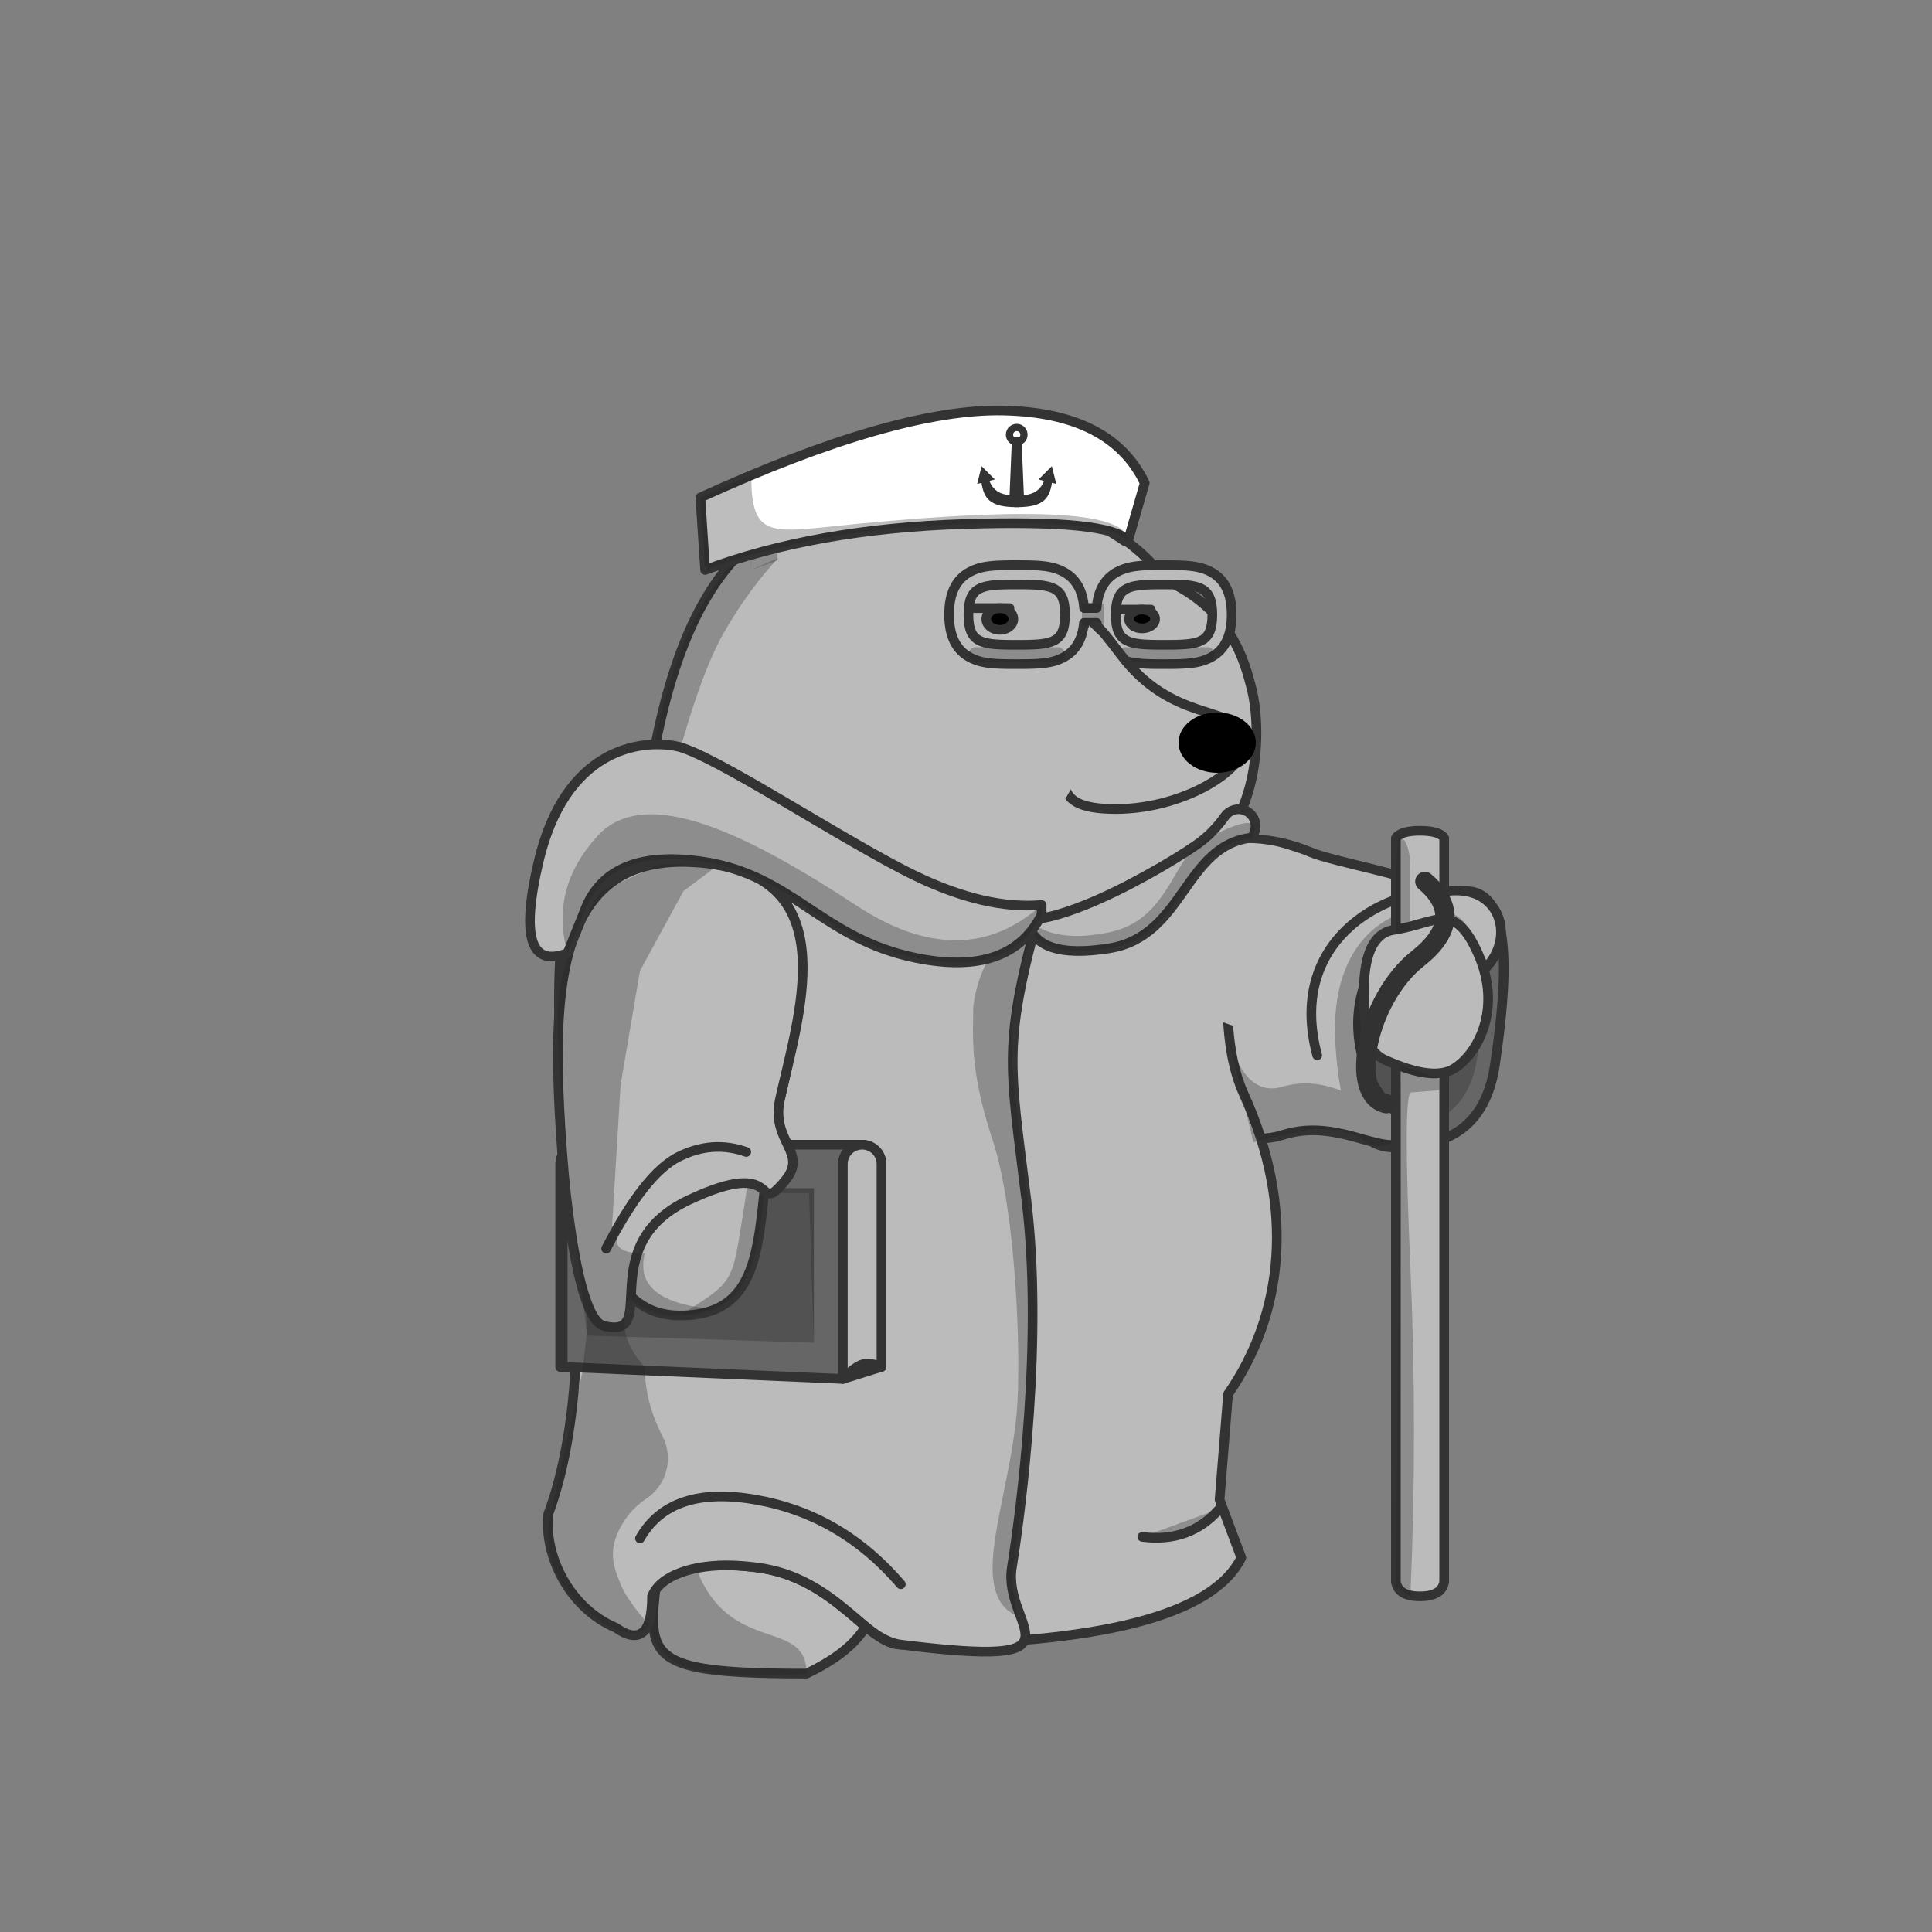 <?xml version="1.0" encoding="UTF-8"?>
<svg width="800px" height="800px" viewBox="0 0 800 800" version="1.1" xmlns="http://www.w3.org/2000/svg" xmlns:xlink="http://www.w3.org/1999/xlink">
    <rect x="0" y="0" width="800" height="800" fill="#808080" stroke="none"/>
    <title>exports/cartopolis/avatars/test_avatar_1_22_00</title>
    <g id="test_avatar_1_22_00" stroke="none" stroke-width="1" fill="none" fill-rule="evenodd">
        <g id="01" transform="translate(-200, -180)">
            <g id="body">
                <g id="body_back_leg" transform="translate(607.207, 689.964)">
                    <path d="M62.222,151.426 C114.954,151.46 88.898,105.284 88.491,72.391 C88.083,39.498 92.491,-4.609 20.491,0.391 C-12.805,2.703 4.491,18.516 4.491,64.391 C4.491,110.266 9.491,151.391 62.222,151.426 Z" id="back_leg" stroke="#333333" stroke-width="4" fill="#BBBBBB" stroke-linecap="round" stroke-linejoin="round" transform="translate(47.642, 75.713) scale(-1, -1) translate(-47.642, -75.713) "></path>
                    <path d="M41.732,151.426 C94.463,151.459 68.407,105.283 68,72.39 C67.593,39.497 72,-4.61 0,0.39 C23,39.39 19,75.39 12,96.39 C5,117.39 -11,151.39 41.732,151.426 Z" id="shadow" fill="#222222" opacity="0.3" transform="translate(37.397, 75.713) scale(-1, -1) translate(-37.397, -75.713) "></path>
                </g>
                <g id="body_back_arm" transform="translate(629.325, 535.914)">
                    <path d="M8.04,43.897 C8.675,-3.755 50.74,-4.08 95.941,3.89 C113.083,6.912 129.662,11.523 143.329,17.843 L168.675,25.086 C179.895,29.046 185.234,40.846 184.693,60.488 L184.675,61.086 L184.675,61.086 C184.166,76.347 171.382,88.306 156.121,87.797 C153.973,87.725 151.841,87.404 149.768,86.838 L131.476,81.85 C122.396,80.381 112.65,78.844 102.887,79.123 C69.03,80.092 7.406,91.549 8.04,43.897 Z" id="bg" stroke="#333333" stroke-width="4" fill="#BBBBBB" stroke-linecap="round" stroke-linejoin="round"></path>
                    <path d="M71.851,137.045 C118.889,129.632 96.905,72.751 90.072,40.604 C85.113,17.273 90.076,3.119 87.298,-12.638 C86.08,-2.269 73.565,17.066 88.965,79.377 C104.365,141.688 24.813,144.457 71.851,137.045 Z" id="shadow" fill="#222222" opacity="0.3" transform="translate(78.987, 63.653) scale(-1, -1) rotate(-80) translate(-78.987, -63.653) "></path>
                    <path d="M184.476,52.193 C178.285,79.118 169.811,91.49 159.054,89.307 C141.584,85.763 131.325,92.498 129.626,67.969 C127.926,43.439 143.715,29.26 155.233,26.81 C161.866,25.4 170.413,29.784 180.873,39.963 L180.873,39.963 C184.128,43.13 185.493,47.767 184.476,52.193 Z" id="fingers" stroke="#333333" stroke-width="4" fill="#BBBBBB" opacity="0" stroke-linecap="round" stroke-linejoin="round" transform="translate(157.732, 58.053) rotate(160) translate(-157.732, -58.053) "></path>
                </g>
                <g id="body_00" transform="translate(447.5, 378.414)">
                    <path d="M18.308,146.302 C31.392,34.586 66.982,-5.849 164.392,6.586 C200.344,11.176 222.057,23.827 234.937,41.655 C262.356,54.246 267.786,74.987 270.833,87.056 C274.346,100.972 275.751,138.243 250.885,158.112 C248.877,192.889 246.884,228.425 256.392,258.586 C285.392,350.586 240.392,450.586 128.392,450.586 C16.392,450.586 -10.608,385.586 3.392,262.586 C7.72,224.56 11.284,183.859 18.308,146.302 Z" id="body" stroke="#333333" stroke-width="4" fill="#BBBBBB" stroke-linecap="round" stroke-linejoin="round"></path>
                    <path d="M3.392,262.586 C9,345 29,402 77,423 C125,444 188,437 244.783,389.896 C223.059,425.955 183.977,450.586 128.392,450.586 C16.392,450.586 -10.608,385.586 3.392,262.586 Z M106,7 C84,20.333 66,39.333 52,64 C38,88.667 22.667,148.333 6,243 L16,160 C21.333,106.667 31.667,68.667 47,46 C62.333,23.333 82,10.333 106,7 Z" id="shadow" fill="#222222" opacity="0.3"></path>
                    <g id="Group" transform="translate(56, 0)" opacity="0.5">
                        <g id="marker" transform="translate(152, 14)"></g>
                        <g id="marker" transform="translate(118, 0)"></g>
                        <g id="marker" transform="translate(44, 0)"></g>
                        <g id="marker" transform="translate(0, 22)"></g>
                    </g>
                </g>
                <g id="body_front_leg" transform="translate(468, 683)">
                    <path d="M72.341,189.231 C125.341,181.231 104.574,163.231 104.341,94.231 C104.108,25.231 132.672,14.231 45.108,14.231 C10.108,31.231 16.341,47.231 5.108,94.231 C-6.125,141.231 19.341,197.231 72.341,189.231 Z" id="front_leg" stroke="#333333" stroke-width="4" fill="#BBBBBB" stroke-linecap="round" stroke-linejoin="round" transform="translate(55.554, 102.116) scale(-1, -1) translate(-55.554, -102.116) "></path>
                    <path d="M6,66 L2,163 C-0.396,170.816 2.27,177.816 10,184 C17.73,190.184 36.396,192.184 66,190 C66,160 14,195 14,102 C14,92.667 11.333,80.667 6,66 Z" id="shadow" fill="#222222" opacity="0.3"></path>
                    <ellipse id="front_leg_block" fill="#BBBBBB" cx="53" cy="46" rx="53" ry="46"></ellipse>
                </g>
                <g id="body_ears_00" transform="translate(510.842, 368)">
                    <path d="M20.55,1.703 C26.635,-0.067 46.932,-0.359 46.932,24.394 C17.702,36.798 3.087,43 3.087,43 C1.363,7.464 14.464,3.473 20.55,1.703 Z M141.319,4.569 C148.479,6.138 158.158,13 154.813,36 C154.813,36 136.158,23 120.932,19.938 C121.158,5 134.158,3 141.319,4.569 Z" id="ears" stroke="#333333" stroke-width="4" fill="#BBBBBB" stroke-linecap="round" stroke-linejoin="round"></path>
                    <polygon id="Path-19" fill="#BBBBBB" points="49.158 21 0.158 42 0.158 48 50.158 26"></polygon>
                    <path d="M20.158,-6.44741314e-14 C31.158,12 8.158,14 11.158,44 C11.158,44 0.958,47.709 0.203,47.984 L0.158,48 C-1.566,12.464 11.158,-6.39230403e-14 20.158,-6.44741314e-14 Z M141.319,4.569 C128.29,13.906 131.1,19.88 139.89,25.82 L139.976,25.876 L139.943,25.856 C138.939,25.225 134.194,22.605 120.932,19.938 C121.158,5 134.158,3 141.319,4.569 Z" id="shadow" fill="#222222" opacity="0.3"></path>
                </g>
                <g id="body_front_arm" transform="translate(214, 185)">
                    <g id="book" transform="translate(218, 469)">
                        <path d="M8,0 L124,0 C128.418,-8.11624501e-16 132,3.582 132,8 L132,92 L132,92 L116,97 L0,92 L0,8 C-5.41083001e-16,3.582 3.582,8.11624501e-16 8,0 Z" id="bg" stroke="#333333" stroke-width="4" fill="#666666" stroke-linecap="round" stroke-linejoin="round"></path>
                        <polygon id="inside" fill="#222222" opacity="0.3" points="10 18 104 18 104 82 10 79"></polygon>
                        <path d="M124,0 C128.418,-8.11624501e-16 132,3.582 132,8 L132,97 L132,97 C128.667,93.667 126,91.667 124,91 C122,90.333 119.333,90.667 116,92 L116,8 C116,3.582 119.582,8.11624501e-16 124,0 Z" id="Rectangle" stroke="#333333" stroke-width="4" fill="#BBBBBB" stroke-linecap="round" stroke-linejoin="round" transform="translate(124, 48.5) scale(-1, 1) translate(-124, -48.5) "></path>
                        <polygon id="Path" fill="#222222" opacity="0.3" points="104 82 104 18 10 18 10 20 102 20"></polygon>
                    </g>
                    <g transform="translate(226.684, 350.198)">
                        <path d="M58.991,188.51 C108.268,180.137 85.238,115.881 78.079,79.566 C70.921,43.251 78.079,4.515 39.902,4.515 C5.577,4.515 1.724,51.112 1.724,101.355 C1.724,151.598 9.713,196.884 58.991,188.51 Z" id="front_arm" stroke="#333333" stroke-width="4" fill="#BBBBBB" stroke-linecap="round" stroke-linejoin="round" transform="translate(45.724, 97.015) scale(1, -1) translate(-45.724, -97.015) "></path>
                        <path d="M35.316,67.614 C40.316,78.614 104.316,74.614 91.419,13.523 C87.564,-4.742 9.353,-1.963 10.044,6.986 C13.099,46.557 24.798,44.475 35.316,67.614 Z" id="arm_block" fill="#BBBBBB" transform="translate(51.586, 36.208) scale(1, -1) translate(-51.586, -36.208) "></path>
                        <path d="M91.316,189.515 C89.316,174.515 82.955,157.589 78.079,132.853 C70.921,96.538 78.075,58.747 39.902,57.802 C58.316,67.515 65.67,65.738 73.316,125.515 C84.316,211.515 88.134,167.821 91.316,189.515 Z" id="shadow" fill="#222222" opacity="0.3" transform="translate(65.609, 123.658) scale(1, -1) translate(-65.609, -123.658) "></path>
                        <path d="M36.316,4.802 C16.316,12.802 4.649,34.468 1.316,69.802 C-2.018,105.135 0.982,136.802 10.316,164.802 C12.982,144.135 12.982,116.802 10.316,82.802 C7.649,48.802 16.316,22.802 36.316,4.802 Z" id="Path-2" fill="#222222" opacity="0.3"></path>
                    </g>
                </g>
                <g id="Group" transform="translate(549, 372)" opacity="0.5">
                    <g id="marker"></g>
                </g>
            </g>
            <g id="outfit" transform="translate(214, 185)">
                <g id="outer_layer_0">
                    <path d="M251,345 C314,345 446,423 488,352 C494.667,347.333 504,348.667 516,356 L502,431 L484,432 L496,480 C454.924,493.394 389.591,497.394 300,492 L232,482 L228,428 C228,386 235.333,360.667 250,352 L251,345 Z" id="bg" stroke="#333333" stroke-width="4" fill="#FFFFFF" stroke-linecap="round" stroke-linejoin="round"></path>
                    <path d="M251,345 C263.257,345 268,345 294.14,352.087 C258.713,360.029 244,404 250,484 L232,482 L228,428 C228,386 235.333,360.667 250,352 L251,345 Z" id="bg" fill="#222222" opacity="0.3"></path>
                    <g id="exports/avatar_body_front_arm">
                        <g id="book" transform="translate(218, 469)">
                            <path d="M8,0 L124,0 C128.418,-8.11624501e-16 132,3.582 132,8 L132,92 L132,92 L116,97 L0,92 L0,8 C-5.41083001e-16,3.582 3.582,8.11624501e-16 8,0 Z" id="bg" stroke="#333333" stroke-width="4" fill="#666666" stroke-linecap="round" stroke-linejoin="round"></path>
                            <polygon id="inside" fill="#222222" opacity="0.3" points="10 18 104 18 104 82 10 79"></polygon>
                            <path d="M124,0 C128.418,-8.11624501e-16 132,3.582 132,8 L132,97 L132,97 C128.667,93.667 126,91.667 124,91 C122,90.333 119.333,90.667 116,92 L116,8 C116,3.582 119.582,8.11624501e-16 124,0 Z" id="Rectangle" stroke="#333333" stroke-width="4" fill="#BBBBBB" stroke-linecap="round" stroke-linejoin="round" transform="translate(124, 48.5) scale(-1, 1) translate(-124, -48.5) "></path>
                            <polygon id="Path" fill="#222222" opacity="0.3" points="104 82 104 18 10 18 10 20 102 20"></polygon>
                        </g>
                        <g id="body_front_arm" transform="translate(226.684, 350.198)">
                            <path d="M58.991,188.51 C108.268,180.137 85.238,115.881 78.079,79.566 C70.921,43.251 78.079,4.515 39.902,4.515 C5.577,4.515 1.724,51.112 1.724,101.355 C1.724,151.598 9.713,196.884 58.991,188.51 Z" id="front_arm" stroke="#333333" stroke-width="4" fill="#BBBBBB" stroke-linecap="round" stroke-linejoin="round" transform="translate(45.724, 97.015) scale(1, -1) translate(-45.724, -97.015) "></path>
                            <path d="M35.316,67.614 C40.316,78.614 104.316,74.614 91.419,13.523 C87.564,-4.742 9.353,-1.963 10.044,6.986 C13.099,46.557 24.798,44.475 35.316,67.614 Z" id="arm_block" fill="#BBBBBB" transform="translate(51.586, 36.208) scale(1, -1) translate(-51.586, -36.208) "></path>
                            <path d="M91.316,189.515 C89.316,174.515 82.955,157.589 78.079,132.853 C70.921,96.538 78.075,58.747 39.902,57.802 C58.316,67.515 65.67,65.738 73.316,125.515 C84.316,211.515 88.134,167.821 91.316,189.515 Z" id="shadow" fill="#222222" opacity="0.3" transform="translate(65.609, 123.658) scale(1, -1) translate(-65.609, -123.658) "></path>
                            <path d="M36.316,4.802 C16.316,12.802 4.649,34.468 1.316,69.802 C-2.018,105.135 0.982,136.802 10.316,164.802 C12.982,144.135 12.982,116.802 10.316,82.802 C7.649,48.802 16.316,22.802 36.316,4.802 Z" id="Path-2" fill="#222222" opacity="0.3"></path>
                        </g>
                    </g>
                    <line x1="484" y1="432" x2="476" y2="400" id="shirt_crease" stroke="#333333" stroke-width="4" stroke-linecap="round"></line>
                    <path d="M488,352 C477.318,360.828 474,381 424.757,380.969 C375.513,380.939 273,340 250,345 L250,348 C291,348 360.41,389.426 422,390 C444.688,390.211 476,383 488,356 C490.071,351.622 490.071,350.289 488,352 Z" id="neckline" stroke="#333333" stroke-width="4" fill="#666666" stroke-linecap="round" stroke-linejoin="round"></path>
                    <path d="M285.814,422.185 C316.436,417.039 322.219,392.659 320.004,365.944 C318.456,347.268 225.638,350.363 226.432,359.366 C229.945,399.181 243.381,429.315 285.814,422.185 Z" id="front_sleeve" stroke="#333333" stroke-width="4" fill="#FFFFFF" stroke-linecap="round" stroke-linejoin="round" transform="translate(273.427, 387.734) scale(1, -1) translate(-273.427, -387.734) "></path>
                    <path d="M272,411.684 C296.804,411.12 312.912,414.97 320.326,423.234 C320.254,421.555 320.146,419.863 320.004,418.161 C318.456,399.485 225.638,402.58 226.432,411.583 C226.667,414.247 226.947,416.867 227.276,419.436 C227.759,414.935 242.667,412.351 272,411.684 Z" id="front_sleeve_cuff" stroke="#333333" stroke-width="4" fill="#666666" stroke-linecap="round" stroke-linejoin="round" transform="translate(273.377, 413.842) scale(1, -1) translate(-273.377, -413.842) "></path>
                    <path d="M285.814,419.951 C259.883,423.227 236,405.234 237,352.234 C236.333,352.9 232.811,354.533 226.432,357.133 C229.945,396.947 243.381,427.082 285.814,419.951 Z" id="shadow" fill="#222222" opacity="0.3" transform="translate(256.123, 386.617) scale(1, -1) translate(-256.123, -386.617) "></path>
                    <g id="marker" opacity="0.5" transform="translate(476, 340)"></g>
                    <polygon id="Path" stroke="#333333" stroke-width="4" fill="#666666" stroke-linecap="round" stroke-linejoin="round" points="515 355 502 431 507 431 524 357"></polygon>
                    <path d="M507,431 L484,432 L478,400 C481.789,410.746 485.789,418.079 490,422 C491.541,423.435 498.208,423.435 510,422 L507,431 Z" id="Path-2" fill="#222222" opacity="0.3"></path>
                </g>
                <g id="outer_layer_1" transform="translate(250, 345.926)">
                    <path d="M234,6.074 C227.445,22.741 205.16,32.074 167.143,34.074 C110.118,37.074 45.227,-1.926 0,0.074 L0,0.1 C45.227,-2.587 110.118,49.809 167.143,45.779 C205.16,43.092 227.445,30.552 234,8.161 L234,6.074 Z" id="necklace" stroke="#333333" stroke-width="4" fill="#666666" stroke-linecap="round" stroke-linejoin="round"></path>
                    <path d="M169.6,56.784 L193.691,56.784 C197.004,56.784 199.691,59.47 199.691,62.784 L199.691,67.693 L199.691,67.693 C194.376,74.965 191.718,84.662 191.718,96.784 C174.255,91.935 163.246,82.238 158.691,67.693 C158.691,61.668 163.575,56.784 169.6,56.784 Z" id="shad" fill="#222222" opacity="0.3" transform="translate(179.191, 76.784) rotate(10) translate(-179.191, -76.784) "></path>
                    <path d="M182,52.074 L200,52.074 C203.314,52.074 206,54.761 206,58.074 L206,64.074 L206,64.074 C201.333,72.074 199,82.741 199,96.074 C183.667,90.741 174,80.074 170,64.074 C170,57.447 175.373,52.074 182,52.074 Z" id="bg" stroke="#333333" stroke-width="4" fill="#FFFFFF" stroke-linecap="round" stroke-linejoin="round" transform="translate(188, 74.074) rotate(-10) translate(-188, -74.074) "></path>
                    <path d="M179.222,52.317 L197.222,52.317 C200.535,52.317 203.222,55.004 203.222,58.317 L203.222,64.317 L203.222,64.317 C199.888,62.317 194.555,61.317 187.222,61.317 C179.888,61.317 173.222,62.317 167.222,64.317 C167.222,57.69 172.594,52.317 179.222,52.317 Z" id="fg" stroke="#333333" stroke-width="4" fill="#666666" stroke-linecap="round" stroke-linejoin="round" transform="translate(185.222, 58.317) rotate(-10) translate(-185.222, -58.317) "></path>
                    <path d="M182.065,27.605 C183.932,27.531 185.516,28.933 185.689,30.772 L185.702,30.963 L186.485,50.681 L186.543,50.795 C187.978,53.526 189.631,55.457 191.486,56.616 L191.752,56.777 C192.754,57.357 194.404,57.884 196.682,58.344 L197.257,58.456 L197.182,58.378 C196.424,57.567 195.897,56.666 195.607,55.67 L195.545,55.438 C194.779,52.376 195.175,49.608 196.752,47.242 C197.211,46.553 198.143,46.367 198.832,46.826 C199.521,47.286 199.708,48.217 199.248,48.906 C198.159,50.541 197.887,52.439 198.455,54.711 C198.953,56.7 201.512,58.406 206.364,59.619 C208.154,60.067 207.712,62.725 205.873,62.569 L204.79,62.473 L203.743,62.373 L202.731,62.268 L201.754,62.157 C201.594,62.139 201.435,62.12 201.278,62.101 L200.354,61.983 L199.464,61.86 L198.61,61.733 L197.79,61.6 L197.005,61.461 L196.254,61.318 L195.538,61.169 C193.207,60.664 191.45,60.069 190.248,59.372 C188.077,58.114 186.195,56.131 184.59,53.445 L184.488,53.27 L184.486,53.295 C184.283,55.315 183.238,57.454 181.407,59.724 L181.152,60.035 C180.886,60.355 180.594,60.689 180.278,61.037 L179.784,61.569 C179.699,61.659 179.612,61.751 179.524,61.843 L178.974,62.406 L178.388,62.991 L177.764,63.597 L177.102,64.224 L176.403,64.872 L175.667,65.541 L174.893,66.231 C174.761,66.348 174.627,66.466 174.492,66.584 L173.661,67.307 L172.793,68.051 L171.887,68.816 L170.458,70.004 L169.458,70.823 C169.288,70.961 169.117,71.1 168.944,71.24 C167.469,72.435 165.597,70.356 166.939,69.014 C169.334,66.619 170.5,63.995 170.5,61.074 C170.5,60.804 170.494,60.552 170.483,60.318 L170.453,59.873 C170.31,58.253 169.842,57.627 169.099,57.578 L169,57.574 C168.172,57.574 167.5,56.903 167.5,56.074 C167.5,55.246 168.172,54.574 169,54.574 C172.032,54.574 173.5,57.02 173.5,61.074 C173.5,61.849 173.436,62.609 173.308,63.351 L173.245,63.681 L173.442,63.506 C175.717,61.47 177.459,59.743 178.662,58.334 L178.848,58.114 C180.728,55.858 181.583,53.947 181.519,52.404 L181.506,52.213 L181.5,52.074 L181.5,33.074 C181.5,32.829 181.323,32.625 181.09,32.582 L181,32.574 L178,32.574 C176.589,32.574 175.981,30.823 177.017,29.941 L177.126,29.855 L179.231,28.346 C179.346,28.264 179.473,28.198 179.606,28.151 L179.741,28.11 L181.355,27.707 C181.588,27.649 181.826,27.615 182.065,27.605 Z" id="binding" stroke="#333333" stroke-width="4" fill="#333333" stroke-linecap="round" stroke-linejoin="round"></path>
                </g>
                <g id="outer_layer_2" transform="translate(1, 0)">
                    <path d="M446,386 C463,388 489,365 489,344 C498.593,343.981 508.926,347.981 520,356 L570,369 C543,365 540,422 553,435 L492.044,432.882 C503.348,468.294 507,501.333 503,532 C487.14,536.163 468.225,539.118 446.254,540.866 C452,483 451,418 446,386 Z" id="bg" stroke="#333333" stroke-width="4" fill="#BBBBBB" stroke-linecap="round" stroke-linejoin="round"></path>
                    <path d="M446,386 C460,381 476,375 488,352 C492.667,355.333 491.333,361.333 484,370 C476.667,378.667 467,385.667 455,391 C457.667,469 457.131,518.749 453.392,540.246 C451.049,540.467 448.67,540.674 446.254,540.866 C452,483 451,420 446,386 Z" id="bg-liner" stroke="#333333" stroke-width="4" fill="#666666" stroke-linecap="round" stroke-linejoin="round"></path>
                    <polygon id="zipper" stroke="#333333" stroke-width="4" fill="#BBBBBB" stroke-linecap="round" stroke-linejoin="round" points="452 538 466 550 455 558 447 540"></polygon>
                    <path d="M408,376 C410,455.333 402,514 384,552 C381,550 375.019,548.78 372.539,549.124 C321.998,556.137 274.484,550.429 230,532 C212,438.667 215.771,377.054 241.312,347.162 L242.488,340.062 L240,316 C300,310 358.05,364.736 408,376 Z" id="fg-liner" stroke="#333333" stroke-width="4" fill="#666666" stroke-linecap="round" stroke-linejoin="round"></path>
                    <path d="M279.973,326.802 L281.586,327.278 C282.391,327.518 283.196,327.758 284,328 C301.278,333.191 308.882,341.759 306.81,353.702 C313.464,356.535 320.261,359.487 327.122,362.415 C344.687,368.279 364.98,375.474 388,384 L388,384 C426.93,392.779 389.092,475.149 376.051,524.935 C384.678,535.953 387.328,544.974 384,552 C383.483,551.655 383.025,551.31 382.581,550.981 L382.315,550.785 C380.331,549.333 378.429,548.255 372.408,548.951 L372,549 L372,549 C318.667,557.667 271.333,552 230,532 C212,438.667 215.771,377.054 241.312,347.162 L242.428,340.428 L240,321 C253.432,319.657 266.8,322.935 279.973,326.802 Z" id="fg" stroke="#333333" stroke-width="4" fill="#BBBBBB" stroke-linecap="round" stroke-linejoin="round"></path>
                    <g id="exports/avatar_body_front_arm">
                        <g id="book" transform="translate(218, 469)">
                            <path d="M8,0 L124,0 C128.418,-8.11624501e-16 132,3.582 132,8 L132,92 L132,92 L116,97 L0,92 L0,8 C-5.41083001e-16,3.582 3.582,8.11624501e-16 8,0 Z" id="bg" stroke="#333333" stroke-width="4" fill="#666666" stroke-linecap="round" stroke-linejoin="round"></path>
                            <polygon id="inside" fill="#222222" opacity="0.3" points="10 18 104 18 104 82 10 79"></polygon>
                            <path d="M124,0 C128.418,-8.11624501e-16 132,3.582 132,8 L132,97 L132,97 C128.667,93.667 126,91.667 124,91 C122,90.333 119.333,90.667 116,92 L116,8 C116,3.582 119.582,8.11624501e-16 124,0 Z" id="Rectangle" stroke="#333333" stroke-width="4" fill="#BBBBBB" stroke-linecap="round" stroke-linejoin="round" transform="translate(124, 48.5) scale(-1, 1) translate(-124, -48.5) "></path>
                            <polygon id="Path" fill="#222222" opacity="0.3" points="104 82 104 18 10 18 10 20 102 20"></polygon>
                        </g>
                        <g id="body_front_arm" transform="translate(228, 350.198)">
                            <path d="M57.675,188.51 C106.953,180.137 83.922,115.881 76.764,79.566 C69.605,43.251 76.764,4.515 38.586,4.515 C4.261,4.515 0.408,51.112 0.408,101.355 C0.408,151.598 8.397,196.884 57.675,188.51 Z" id="front_arm" stroke="#333333" stroke-width="4" fill="#BBBBBB" stroke-linecap="round" stroke-linejoin="round" transform="translate(44.408, 97.015) scale(1, -1) translate(-44.408, -97.015) "></path>
                            <path d="M34,67.614 C39,78.614 103,74.614 90.104,13.523 C86.248,-4.742 8.037,-1.963 8.728,6.986 C11.783,46.557 23.482,44.475 34,67.614 Z" id="arm_block" fill="#BBBBBB" transform="translate(50.27, 36.208) scale(1, -1) translate(-50.27, -36.208) "></path>
                            <path d="M90,189.515 C88,174.515 81.64,157.589 76.764,132.853 C69.605,96.538 76.759,58.747 38.586,57.802 C66,75.515 58.435,68.73 69,125.515 C85,211.515 86.818,167.821 90,189.515 Z" id="shadow" fill="#222222" opacity="0.3" transform="translate(64.293, 123.658) scale(1, -1) translate(-64.293, -123.658) "></path>
                            <path d="M34,4.802 C18,13.468 8,26.135 4,42.802 C0,59.468 -1,83.468 1,114.802 C6.333,71.468 11,45.135 15,35.802 C19,26.468 25.333,16.135 34,4.802 Z" id="Path-2" fill="#222222" opacity="0.3"></path>
                        </g>
                    </g>
                    <path d="M281,507.43 C315.667,502.764 326.667,472.097 314,415.43 C309.333,388.097 306,370.097 304,361.43 C298,383.43 225,374.43 231,351.43 C224,363.298 220.333,391.298 220,435.43 C226,488.097 246.333,512.097 281,507.43 Z" id="front_sleeve" stroke="#333333" stroke-width="4" fill="#BBBBBB" stroke-linecap="round" stroke-linejoin="round" transform="translate(269.542, 429.715) scale(1, -1) translate(-269.542, -429.715) "></path>
                    <g id="marker" opacity="0.5" transform="translate(476, 340)" fill="#08FFE5">
                        <path d="M13.5,-9.18485099e-17 L13.5,10.5 L24,10.5 L24,13.5 L13.5,13.5 L13.5,24 L10.5,24 L10.5,13.5 L0,13.5 L0,10.5 L10.5,10.5 L10.5,9.18485099e-17 L13.5,-9.18485099e-17 Z" id="Combined-Shape"></path>
                    </g>
                    <line x1="492" y1="432" x2="484" y2="400" id="crease" stroke="#333333" stroke-width="4" stroke-linecap="round"></line>
                    <path d="M500,414 C501.778,399.348 507.111,385.015 516,371 C507.111,386.289 501.778,400.622 500,414 C503.556,405.081 508.444,396.163 514.667,387.244 C508.444,392.978 503.556,401.896 500,414 Z" id="arm_crease" stroke="#333333" stroke-width="4" fill="#BBBBBB" stroke-linecap="round" stroke-linejoin="round"></path>
                    <path d="M283.959,321.084 C302.949,326.79 319,335 308,354 C260.737,347.393 238.526,384.952 232.311,422.179 C233.514,424.699 234.238,427.055 232,430 C231.68,430.421 231.379,430.863 231.096,431.324 C227.869,463.976 236.599,493.5 251,489 C264.72,487.04 249.628,494.684 233.019,503.461 L232,504 L232,504 C230,522 217,513 216,486 C215,459 215.771,377.054 241.312,347.162 L242.488,340.062 L240,316 C254.802,314.52 269.486,316.736 283.959,321.084 Z M500,414 C507.338,397.856 531.458,410.605 546,422 C551.275,426.134 548.839,434.48 553,435 L492.044,432.882 L484,400 C500,390.667 505.333,395.333 500,414 Z" id="shadow" fill="#222222" opacity="0.3"></path>
                </g>
                <g id="outer_layer_3" transform="translate(1, 0)">
                    <path d="M564,470 C573,469 599,470 604,436 C609,402 611.882,364 592,364 C572.118,364 536,387.281 536,416 C536,444.719 544.177,472.203 564,470 Z" id="Oval" stroke="#333333" stroke-width="4" fill="#666666" stroke-linecap="round" stroke-linejoin="round"></path>
                    <path d="M561.006,462.565 C569.044,461.688 592.264,462.565 596.729,432.769 C601.195,402.974 603.769,369.673 586.012,369.673 C568.256,369.673 536,390.075 536,415.243 C536,440.41 543.302,464.495 561.006,462.565 Z" id="Oval" fill="#222222" opacity="0.3"></path>
                    <path d="M513.954,492.757 C559.001,518.967 582.221,418.134 566.99,389.341 C553.349,363.554 575.223,338.134 552.342,335.06 C550.717,354.64 520.649,374.158 492.613,364.885 C453.422,351.923 480.686,320.279 484.452,318.599 C469.392,308.054 448.942,318.768 455.716,339.913 C452.04,354.233 451.759,388.595 449.684,397.841 C440.127,440.413 468.906,466.546 513.954,492.757 Z" id="back_sleeve" stroke="#333333" stroke-width="4" fill="#BBBBBB" stroke-linecap="round" stroke-linejoin="round" transform="translate(509.752, 405.778) scale(-1, -1) rotate(-80) translate(-509.752, -405.778) "></path>
                    <path d="M408,376 C444.212,376 478,338 502,343 C491.035,391.81 490.368,426.81 500,448 C521.414,495.111 516.56,539.105 493.519,572.28 L490,616 L499,640 C487.159,664 440.159,676 358,676 C344,676 331,648 298,644 C276,641.333 261.333,644 254,652 L252,668 C235.64,665.819 224.095,650.859 226.132,634.481 C230.874,596.351 233.472,557.149 233.927,516.875 C232.995,497.471 234.145,475.689 237,451.589 C241.328,415.051 242.976,387.745 250,351.657 C250.528,347.328 266,341.087 290,343.97 C314,346.853 344,376 408,376 Z" id="cover_all_back_panel" stroke="#333333" stroke-width="4" fill="#BBBBBB" stroke-linecap="round" stroke-linejoin="round"></path>
                    <path d="M478.537,413.771 L502,422 L528,352 C521.333,346.667 512,344 500,344 C488,344 477,350.667 467,364 L478.537,413.771 Z" id="back_arm_block" fill="#BBBBBB"></path>
                    <path d="M232,336 C225,318 247,309 288,320 C329,331 365,373 416,370 C400,428 403,435 410,492 C417,549 408,619 404,644 C400,669 438,686 358,676 C353.391,675.424 348.869,672.951 343.712,668.721 L342.767,667.939 L341.807,667.134 L337.794,663.729 L336.742,662.843 L335.67,661.949 C326.458,654.322 314.83,646.04 298,644 C297.34,643.92 296.688,643.846 296.044,643.777 L294.768,643.648 C294.346,643.608 293.927,643.57 293.512,643.535 L292.279,643.437 C291.871,643.407 291.467,643.379 291.067,643.355 L289.876,643.288 C289.68,643.278 289.484,643.268 289.289,643.26 L288.131,643.216 C272.071,642.713 258.358,647.385 255,656 C255,664 253.667,669 251,671 C248.333,673 244.667,672.333 240,669 C221,661 210.241,639.585 212,622 C224.667,588 227.333,536.667 220,468 C212.667,399.333 216.667,355.333 232,336 Z" id="cover_all_front_panel" stroke="#333333" stroke-width="4" fill="#BBBBBB" stroke-linecap="round" stroke-linejoin="round"></path>
                    <g id="exports/avatar_body_front_arm">
                        <g id="book" transform="translate(218, 469)">
                            <path d="M8,0 L124,0 C128.418,-8.11624501e-16 132,3.582 132,8 L132,92 L132,92 L116,97 L0,92 L0,8 C-5.41083001e-16,3.582 3.582,8.11624501e-16 8,0 Z" id="bg" stroke="#333333" stroke-width="4" fill="#666666" stroke-linecap="round" stroke-linejoin="round"></path>
                            <polygon id="inside" fill="#222222" opacity="0.3" points="10 18 104 18 104 82 10 79"></polygon>
                            <path d="M124,0 C128.418,-8.11624501e-16 132,3.582 132,8 L132,97 L132,97 C128.667,93.667 126,91.667 124,91 C122,90.333 119.333,90.667 116,92 L116,8 C116,3.582 119.582,8.11624501e-16 124,0 Z" id="Rectangle" stroke="#333333" stroke-width="4" fill="#BBBBBB" stroke-linecap="round" stroke-linejoin="round" transform="translate(124, 48.5) scale(-1, 1) translate(-124, -48.5) "></path>
                            <polygon id="Path" fill="#222222" opacity="0.3" points="104 82 104 18 10 18 10 20 102 20"></polygon>
                        </g>
                        <g id="body_front_arm" transform="translate(228, 350.198)">
                            <path d="M57.675,188.51 C106.953,180.137 83.922,115.881 76.764,79.566 C69.605,43.251 76.764,4.515 38.586,4.515 C4.261,4.515 0.408,51.112 0.408,101.355 C0.408,151.598 8.397,196.884 57.675,188.51 Z" id="front_arm" stroke="#333333" stroke-width="4" fill="#BBBBBB" stroke-linecap="round" stroke-linejoin="round" transform="translate(44.408, 97.015) scale(1, -1) translate(-44.408, -97.015) "></path>
                            <path d="M34,67.614 C39,78.614 103,74.614 90.104,13.523 C86.248,-4.742 8.037,-1.963 8.728,6.986 C11.783,46.557 23.482,44.475 34,67.614 Z" id="arm_block" fill="#BBBBBB" transform="translate(50.27, 36.208) scale(1, -1) translate(-50.27, -36.208) "></path>
                            <path d="M90,189.515 C88,174.515 81.64,157.589 76.764,132.853 C69.605,96.538 76.759,58.747 38.586,57.802 C66,75.515 58.435,68.73 69,125.515 C85,211.515 86.818,167.821 90,189.515 Z" id="shadow" fill="#222222" opacity="0.3" transform="translate(64.293, 123.658) scale(1, -1) translate(-64.293, -123.658) "></path>
                            <path d="M34,4.802 C18,13.468 8,26.135 4,42.802 C0,59.468 -1,83.468 1,114.802 C6.333,71.468 11,45.135 15,35.802 C19,26.468 25.333,16.135 34,4.802 Z" id="Path-2" fill="#222222" opacity="0.3"></path>
                        </g>
                    </g>
                    <path d="M281,543.525 C334,535.525 315.718,481.257 308,446.525 C304,428.525 320,424.525 310,412.525 C296.785,396.667 310,423.525 270,404.525 C230,385.525 259,346.525 235,352.525 C221.788,355.828 216,431.943 216,464.525 C216,514.768 228,551.525 281,543.525 Z" id="front_sleeve" stroke="#333333" stroke-width="4" fill="#BBBBBB" stroke-linecap="round" stroke-linejoin="round" transform="translate(266.695, 448.262) scale(1, -1) translate(-266.695, -448.262) "></path>
                    <g id="detail" transform="translate(212.115, 352)">
                        <path d="M37.885,280 C46.306,265.185 62.306,259.852 85.885,264 C109.463,268.148 129.463,279.815 145.885,299" id="Path-21" stroke="#333333" stroke-width="4" stroke-linecap="round" stroke-linejoin="round"></path>
                        <path d="M23.885,160 C34.551,139.333 44.551,126.667 53.885,122 C63.218,117.333 72.551,116.667 81.885,120" id="Path-21" stroke="#333333" stroke-width="4" stroke-linecap="round" stroke-linejoin="round"></path>
                        <path d="M245.885,267.758 C254.127,277.186 264.794,281.059 277.885,279.375" id="Path" stroke="#333333" stroke-width="4" fill="#8E8E8E" stroke-linecap="round" stroke-linejoin="round" transform="translate(261.885, 273.758) scale(-1, 1) translate(-261.885, -273.758) "></path>
                        <path d="M318.307,11.97 C305.701,58.746 345.096,80.864 371.885,79.942" id="Path" stroke="#333333" stroke-width="4" stroke-linecap="round" stroke-linejoin="round" transform="translate(343.885, 45.97) scale(1, -1) translate(-343.885, -45.97) "></path>
                        <path d="M47.885,0 L67.885,3 L55.885,12 L37.885,45 L29.885,92 L26.165,153.374 C28.122,149.153 30.028,147.028 31.885,147 L31.885,147 L31.645,147.479 C27.733,155.277 24.205,162 39.885,162 C36.551,175.333 45.885,183 67.885,185 L67.885,185 L50.885,188 C43.339,186.784 38.006,184.741 34.885,181.871 C34.392,181.418 33.877,180.873 33.34,180.237 C29.268,190.449 31.449,200.037 39.885,209 C39.885,218.685 42.327,228.249 47.213,237.69 C51.886,246.719 49.041,257.817 40.6,263.485 L40.6,263.485 L40.045,263.866 C36.741,266.173 34.021,268.884 31.885,272 C24.59,282.639 26.356,290.009 28.89,296.529 L29.086,297.029 C29.119,297.112 29.152,297.195 29.185,297.278 L29.384,297.773 L29.384,297.773 L29.685,298.511 C29.751,298.674 29.818,298.837 29.885,299 C31.836,303.77 35.836,309.436 41.885,316 C35.885,322 26.551,319.333 13.885,308 C1.218,296.667 -2.782,282.333 1.885,265 L1.885,265 L13.885,212 L15.885,195 L15.617,192.776 C6.832,119.679 2.921,75.421 3.885,60 C4.858,44.424 10.858,28.424 21.885,12 L21.885,12 L47.885,0 Z M203.885,18 C194.955,43.259 190.955,63.925 191.885,80 C193.28,104.112 196.641,119.826 199.885,157 C202.047,181.783 202.38,205.449 200.885,228 L200.885,228 L191.885,296 L193.885,312 C187.218,309.274 183.885,302.608 183.885,292 C183.885,276.089 191.885,251 193.885,228 C195.885,205 193.59,144.418 183.885,115 C176.8,93.525 175.796,80.489 175.77,70.347 L175.77,69.519 C175.777,66.509 175.86,63.748 175.88,61.085 L175.884,60.36 L175.884,60.36 L175.885,60 C177.885,42.667 187.218,28.667 203.885,18 Z M325.885,76 C321.885,16 371.885,12 379.885,26 C385.218,35.333 387.885,41.333 387.885,44 C375.885,28 363.885,24 351.885,32 C333.885,44 333.885,66 339.885,87 C343.885,101 350.551,108.333 359.885,109 C349.372,118.461 341.254,119.91 335.531,113.348 C326.294,110.743 319.078,109.961 313.885,111 C307.218,112.333 299.885,114 291.885,116 L291.885,116 L280.94,70.399 L281.069,70.883 C285.801,88.501 293.293,95.905 303.546,93.096 L303.885,93 C311.654,90.715 319.737,91.25 328.134,94.604 C327.109,89.324 326.359,83.121 325.885,76 Z" id="shadow" fill="#222222" opacity="0.3"></path>
                    </g>
                    <g id="hood" transform="translate(204.441, 303.244)">
                        <path d="M205.87,72.468 C207.873,83.756 219.223,87.74 239.921,84.42 C270.968,79.44 270.968,41.591 299.01,38.603 C299.421,37.785 299.766,36.995 300.043,36.233 L300.043,36.233 C301.366,32.601 299.494,28.584 295.862,27.26 C292.891,26.178 289.562,27.222 287.742,29.808 C284.437,34.503 280.515,38.431 275.975,41.591 C265.96,48.563 245.994,60.091 229.906,66.492 C219.18,70.758 211.168,72.75 205.87,72.468 Z" id="bg" stroke="#333333" stroke-width="4" fill="#BBBBBB" stroke-linecap="round" stroke-linejoin="round"></path>
                        <path d="M205.87,72.468 C207.873,83.756 219.223,87.74 239.921,84.42 C270.968,79.44 270.968,41.591 299.01,38.603 C305.019,26.65 286.432,34.861 276.417,41.833 C266.402,48.806 263.398,72.71 240.363,77.69 C225.006,81.011 213.509,79.27 205.87,72.468 Z" id="bg" fill="#222222" opacity="0.3"></path>
                        <path d="M211.879,70.476 L211.879,66.492 C196.522,67.82 179.163,63.835 159.8,54.539 C130.756,40.595 75.673,3.742 60.65,0.753 C45.628,-2.235 14.581,1.75 3.564,48.563 C-3.78,79.772 0.226,92.388 15.582,86.412 L23.594,66.492 C30.812,50.846 46.836,44.87 71.667,48.563 C108.913,54.102 120.741,80.436 159.8,88.404 C185.839,93.716 203.199,87.74 211.879,70.476 Z" id="fg" stroke="#333333" stroke-width="4" fill="#BBBBBB" stroke-linecap="round" stroke-linejoin="round"></path>
                        <path d="M211.879,70.476 L211.879,66.492 C190.14,85.91 164.582,85.991 135.204,66.734 C91.138,37.849 48.073,15.936 28.042,37.849 C14.689,52.458 10.536,68.645 15.582,86.412 L23.594,66.492 C30.812,50.846 46.836,44.87 71.667,48.563 C108.913,54.102 120.741,80.436 159.8,88.404 C185.839,93.716 203.199,87.74 211.879,70.476 Z" id="fg" fill="#222222" opacity="0.3"></path>
                    </g>
                </g>
                <g id="avatar_equipped" transform="translate(537.753, 339)">
                    <path d="M26.247,17 L26.247,3 C27.58,1 30.913,0 36.247,0 C41.58,0 44.913,1 46.247,3 L46.247,311 C45.58,315 42.247,317 36.247,317 C30.247,317 26.913,315 26.247,311 L26.247,17 Z" id="staff" stroke="#333333" stroke-width="4" fill="#BBBBBB" stroke-linecap="round" stroke-linejoin="round"></path>
                    <path d="M64.048,64.107 C57.857,91.032 49.383,103.404 38.626,101.221 C21.156,97.677 10.897,104.413 9.197,79.883 C7.498,55.354 23.286,41.174 34.805,38.724 C41.438,37.314 49.985,41.698 60.445,51.877 L60.445,51.877 C63.699,55.045 65.065,59.681 64.048,64.107 Z" id="fingers" stroke="#333333" stroke-width="4" fill="#BBBBBB" stroke-linecap="round" stroke-linejoin="round" transform="translate(37.304, 69.967) rotate(160) translate(-37.304, -69.967) "></path>
                    <path d="M28.247,97 L44.247,102.69 L44.247,107.431 L32.247,108.379 C30.247,110.908 30.247,134.931 32.247,180.448 C34.247,225.966 34.247,271.483 32.247,317 L26.247,313.207 L28.247,97 Z M27.247,2 C30.58,3.333 32.247,8 32.247,16 L32.247,16 L32.247,41 L26.247,43 L26.247,17 Z" id="shadow" fill="#222222" opacity="0.3"></path>
                    <path d="M38.247,21 C50.247,31.268 49.247,41.935 35.247,53 C14.247,69.598 6.247,109.506 22.247,113" id="Path-15" stroke="#323232" stroke-width="8" stroke-linecap="round"></path>
                </g>
            </g>
            <g id="face" transform="translate(214, 185)">
                <g id="head_item_0" transform="translate(276, 164.974)">
                    <path d="M177.075,54.026 C172.459,48.026 149.706,45.693 108.817,47.026 C67.928,48.36 32.315,54.693 1.978,66.026 L0,36.026 C54.079,11.36 95.957,-0.64 125.634,0.026 C155.312,0.693 174.767,10.693 184,30.026 L177.075,54.026 Z" id="hat_sailor" stroke="#333333" stroke-width="4" fill="#FFFFFF" stroke-linecap="round" stroke-linejoin="round"></path>
                    <path d="M177.075,54.026 C172.459,48.026 149.706,45.693 108.817,47.026 C67.928,48.36 32.315,54.693 1.978,66.026 L0,36.026 C9.519,31.77 16.548,28.691 21.088,26.79 C21,54.026 29.538,50.381 64,47.026 C139.333,39.693 177.025,42.026 177.075,54.026 Z" id="shadow" fill="#222222" opacity="0.3"></path>
                    <g id="Group" transform="translate(116, 7.026)" stroke="#333333">
                        <path d="M15,5 L15,32 C3.88,32 2.206,28.565 1.224,21.695 L0,22 L1,18 L4,21 L2.373,21.409 C3.947,26.47 7.489,29 13,29 L14,5 L15,5 Z" id="Combined-Shape" stroke-width="2" fill="#333333"></path>
                        <path d="M30,5 L30,32 C18.88,32 17.206,28.565 16.224,21.695 L15,22 L16,18 L19,21 L17.373,21.409 C18.947,26.47 22.489,29 28,29 L29,5 L30,5 Z" id="Combined-Shape" stroke-width="2" fill="#333333" transform="translate(22.5, 18.5) scale(-1, 1) translate(-22.5, -18.5) "></path>
                        <circle id="Oval" stroke-width="3" cx="15" cy="3" r="3"></circle>
                    </g>
                </g>
                <g id="eyes">
                    <g transform="translate(384, 237)">
                        <g id="avatar/eye/front_eye" transform="translate(5.6, 9.5)" fill="#000000" stroke="#333333" stroke-linecap="round" stroke-linejoin="round" stroke-width="4">
                            <ellipse id="eye" cx="10.4" cy="4.8" rx="5.6" ry="4.5"></ellipse>
                            <line x1="14.4" y1="0.3" x2="0" y2="0.3" id="eye_lash"></line>
                        </g>
                        <g id="avatar/eye/back_eye" transform="translate(62.3, 10.1)" fill="#000000" stroke="#333333" stroke-linecap="round" stroke-linejoin="round" stroke-width="4">
                            <ellipse id="eye" cx="12.6" cy="4.2" rx="5.4" ry="3.9"></ellipse>
                            <line x1="16.2" y1="0.3" x2="0" y2="0.3" id="eye_lash"></line>
                        </g>
                        <g id="Group" opacity="0.5">
                            <g id="marker" transform="translate(60, 0)"></g>
                            <g id="marker"></g>
                            <g id="marker" transform="translate(44, 9)"></g>
                        </g>
                    </g>
                    <g id="eye_item" transform="translate(379, 229.002)">
                        <g id="Group-2">
                            <path d="M29.733,0 L30.786,0.006 L32.285,0.024 L33.233,0.043 L34.143,0.068 L35.016,0.1 C35.159,0.106 35.3,0.112 35.44,0.119 L35.44,0.119 L36.261,0.161 L37.049,0.212 L37.807,0.27 L38.536,0.338 L39.238,0.414 L39.915,0.5 L40.567,0.596 L41.198,0.702 C42.853,1 44.292,1.416 45.665,1.987 L45.665,1.987 L46.177,2.208 L46.685,2.445 C46.854,2.526 47.022,2.61 47.19,2.697 C52.455,5.412 55.344,10.364 55.9,17.749 L61.1,17.749 C61.656,10.364 64.545,5.412 69.81,2.697 C69.978,2.61 70.146,2.526 70.315,2.445 L70.315,2.445 L70.823,2.208 L71.335,1.987 C72.708,1.416 74.147,1 75.802,0.702 L75.802,0.702 L76.433,0.596 L77.085,0.5 L77.762,0.414 L78.464,0.338 L79.193,0.27 L79.951,0.212 L80.739,0.161 C80.873,0.154 81.009,0.146 81.146,0.139 L81.146,0.139 L81.984,0.1 L82.857,0.068 L83.767,0.043 L84.715,0.024 L85.704,0.011 L87.267,0 L90.733,0 L91.786,0.006 L93.285,0.024 L94.233,0.043 L95.143,0.068 L96.016,0.1 C96.159,0.106 96.3,0.112 96.44,0.119 L96.44,0.119 L97.261,0.161 L98.049,0.212 L98.807,0.27 L99.536,0.338 L100.238,0.414 L100.915,0.5 L101.567,0.596 L102.198,0.702 C103.853,1 105.292,1.416 106.665,1.987 L106.665,1.987 L107.177,2.208 L107.685,2.445 C107.854,2.526 108.022,2.61 108.19,2.697 C114.083,5.736 117,11.578 117,20.498 C117,29.418 114.083,35.261 108.19,38.3 C108.022,38.386 107.854,38.47 107.685,38.552 L107.685,38.552 L107.177,38.789 L106.665,39.01 C105.464,39.51 104.211,39.89 102.809,40.177 L102.809,40.177 L102.198,40.295 L101.567,40.401 L100.914,40.497 C100.472,40.558 100.013,40.611 99.536,40.659 L99.536,40.659 L98.807,40.726 L98.049,40.785 L97.26,40.835 C97.126,40.843 96.99,40.851 96.853,40.858 L96.853,40.858 L96.015,40.897 L95.142,40.928 L94.232,40.954 L93.283,40.973 L92.294,40.986 L90.731,40.997 L87.81,40.998 L86.214,40.991 L84.715,40.973 L83.767,40.954 L82.857,40.928 L81.984,40.897 C81.841,40.891 81.7,40.884 81.56,40.878 L81.56,40.878 L80.739,40.835 L79.951,40.785 L79.193,40.726 L78.464,40.659 L77.762,40.583 L77.085,40.497 L76.433,40.401 L75.802,40.295 C74.147,39.996 72.708,39.581 71.335,39.01 L71.335,39.01 L70.823,38.789 L70.315,38.552 C70.146,38.47 69.978,38.386 69.81,38.3 C64.711,35.67 61.84,30.942 61.159,23.936 L55.841,23.936 C55.16,30.942 52.289,35.67 47.19,38.3 C47.022,38.386 46.854,38.47 46.685,38.552 L46.685,38.552 L46.177,38.789 L45.665,39.01 C44.464,39.51 43.211,39.89 41.809,40.177 L41.809,40.177 L41.198,40.295 L40.567,40.401 L39.914,40.497 C39.472,40.558 39.013,40.611 38.536,40.659 L38.536,40.659 L37.807,40.726 L37.049,40.785 L36.26,40.835 C36.126,40.843 35.99,40.851 35.853,40.858 L35.853,40.858 L35.015,40.897 L34.142,40.928 L33.232,40.954 L32.283,40.973 L31.294,40.986 L29.731,40.997 L26.81,40.998 L25.214,40.991 L23.715,40.973 L22.767,40.954 L21.857,40.928 L20.984,40.897 C20.841,40.891 20.7,40.884 20.56,40.878 L20.56,40.878 L19.739,40.835 L18.951,40.785 L18.193,40.726 L17.464,40.659 L16.762,40.583 L16.085,40.497 L15.433,40.401 L14.802,40.295 C13.147,39.996 11.708,39.581 10.335,39.01 L10.335,39.01 L9.823,38.789 L9.315,38.552 C9.146,38.47 8.978,38.386 8.81,38.3 C2.917,35.261 0,29.418 0,20.498 C0,11.578 2.917,5.736 8.81,2.697 C8.978,2.61 9.146,2.526 9.315,2.445 L9.315,2.445 L9.823,2.208 L10.335,1.987 C11.708,1.416 13.147,1 14.802,0.702 L14.802,0.702 L15.433,0.596 L16.085,0.5 L16.762,0.414 L17.464,0.338 L18.193,0.27 L18.951,0.212 L19.739,0.161 C19.873,0.154 20.009,0.146 20.146,0.139 L20.146,0.139 L20.984,0.1 L21.857,0.068 L22.767,0.043 L23.715,0.024 L24.704,0.011 L26.267,0 L29.733,0 Z M29.679,8 L26.325,8 L25.371,8.005 L24.459,8.015 L23.171,8.038 L21.971,8.073 L21.217,8.103 L20.5,8.139 L19.817,8.181 L19.166,8.229 L18.547,8.284 L17.957,8.346 C17.861,8.357 17.766,8.368 17.673,8.379 L17.673,8.379 L17.125,8.452 C16.679,8.515 16.26,8.587 15.865,8.667 L15.865,8.667 L15.401,8.767 L15.401,8.767 L15.177,8.82 L14.743,8.933 C14.39,9.031 14.056,9.138 13.737,9.255 L13.737,9.255 L13.361,9.4 C13.054,9.525 12.76,9.661 12.476,9.807 C9.505,11.339 8,14.355 8,20.498 C8,26.642 9.505,29.657 12.476,31.19 C12.76,31.336 13.054,31.471 13.361,31.597 L13.361,31.597 L13.737,31.742 C14.056,31.859 14.39,31.966 14.743,32.064 L14.743,32.064 L15.177,32.177 C15.841,32.34 16.573,32.473 17.395,32.582 L17.395,32.582 L17.957,32.651 L18.546,32.713 L19.165,32.767 L19.816,32.816 L20.499,32.858 L21.217,32.893 L22.36,32.936 L23.589,32.967 L24.458,32.982 L25.369,32.992 L26.323,32.997 L29.181,32.998 L30.629,32.992 L31.541,32.982 L32.829,32.958 L34.029,32.924 L34.783,32.893 L35.5,32.858 L36.183,32.816 L36.834,32.767 L37.453,32.713 L38.043,32.651 C38.139,32.64 38.234,32.629 38.327,32.617 L38.327,32.617 L38.875,32.545 C39.321,32.481 39.74,32.41 40.135,32.33 L40.135,32.33 L40.599,32.23 C40.675,32.213 40.749,32.195 40.823,32.177 L40.823,32.177 L41.257,32.064 C41.61,31.966 41.944,31.859 42.263,31.742 L42.263,31.742 L42.639,31.597 C42.946,31.471 43.24,31.336 43.524,31.19 C46.495,29.657 48,26.642 48,20.498 C48,14.355 46.495,11.339 43.524,9.807 C43.24,9.661 42.946,9.525 42.639,9.4 L42.639,9.4 L42.263,9.255 C41.944,9.138 41.61,9.031 41.257,8.933 L41.257,8.933 L40.823,8.82 C40.306,8.693 39.749,8.584 39.14,8.491 L39.14,8.491 L38.605,8.415 L38.044,8.346 L37.454,8.284 L36.835,8.229 L36.185,8.181 L35.502,8.139 L34.784,8.103 L33.641,8.06 L32.413,8.029 L31.544,8.015 L30.633,8.005 L29.679,8 Z M90.679,8 L87.325,8 L86.371,8.005 L85.459,8.015 L84.171,8.038 L82.971,8.073 L82.217,8.103 L81.5,8.139 L80.817,8.181 L80.166,8.229 L79.547,8.284 L78.957,8.346 C78.861,8.357 78.766,8.368 78.673,8.379 L78.673,8.379 L78.125,8.452 C77.679,8.515 77.26,8.587 76.865,8.667 L76.865,8.667 L76.401,8.767 L76.401,8.767 L76.177,8.82 L75.743,8.933 C75.39,9.031 75.056,9.138 74.737,9.255 L74.737,9.255 L74.361,9.4 C74.054,9.525 73.76,9.661 73.476,9.807 C70.505,11.339 69,14.355 69,20.498 C69,26.642 70.505,29.657 73.476,31.19 C73.76,31.336 74.054,31.471 74.361,31.597 L74.361,31.597 L74.737,31.742 C75.056,31.859 75.39,31.966 75.743,32.064 L75.743,32.064 L76.177,32.177 C76.841,32.34 77.573,32.473 78.395,32.582 L78.395,32.582 L78.957,32.651 L79.546,32.713 L80.165,32.767 L80.816,32.816 L81.499,32.858 L82.217,32.893 L83.36,32.936 L84.589,32.967 L85.458,32.982 L86.369,32.992 L87.323,32.997 L90.181,32.998 L91.629,32.992 L92.541,32.982 L93.829,32.958 L95.029,32.924 L95.783,32.893 L96.5,32.858 L97.183,32.816 L97.834,32.767 L98.453,32.713 L99.043,32.651 C99.139,32.64 99.234,32.629 99.327,32.617 L99.327,32.617 L99.875,32.545 C100.321,32.481 100.74,32.41 101.135,32.33 L101.135,32.33 L101.599,32.23 C101.675,32.213 101.749,32.195 101.823,32.177 L101.823,32.177 L102.257,32.064 C102.61,31.966 102.944,31.859 103.263,31.742 L103.263,31.742 L103.639,31.597 C103.946,31.471 104.24,31.336 104.524,31.19 C107.495,29.657 109,26.642 109,20.498 C109,14.355 107.495,11.339 104.524,9.807 C104.24,9.661 103.946,9.525 103.639,9.4 L103.639,9.4 L103.263,9.255 C102.944,9.138 102.61,9.031 102.257,8.933 L102.257,8.933 L101.823,8.82 C101.306,8.693 100.749,8.584 100.14,8.491 L100.14,8.491 L99.605,8.415 L99.044,8.346 L98.454,8.284 L97.835,8.229 L97.185,8.181 L96.502,8.139 L95.784,8.103 L94.641,8.06 L93.413,8.029 L92.544,8.015 L91.633,8.005 L90.679,8 Z" id="item" stroke="#333333" stroke-width="4" fill="#BBBBBB" stroke-linecap="round" stroke-linejoin="round"></path>
                            <path d="M107,33.998 C108.657,33.998 110,35.342 110,36.998 C110,38.655 108.657,39.998 107,39.998 L73,39.998 C71.343,39.998 70,38.655 70,36.998 C70,35.342 71.343,33.998 73,33.998 L107,33.998 Z M45,33.998 C46.657,33.998 48,35.342 48,36.998 C48,38.655 46.657,39.998 45,39.998 L11,39.998 C9.343,39.998 8,38.655 8,36.998 C8,35.342 9.343,33.998 11,33.998 L45,33.998 Z M64,15.998 L64,24.998 L55,24.998 L55,15.998 L64,15.998 Z" id="shadow" fill="#222222" opacity="0.3"></path>
                        </g>
                        <g id="Group" transform="translate(5, 7.998)" opacity="0.5">
                            <g id="marker" transform="translate(60, 0)"></g>
                            <g id="marker"></g>
                            <g id="marker" transform="translate(44, 9)"></g>
                        </g>
                    </g>
                </g>
                <g id="mouth" transform="translate(423, 242)">
                    <path d="M27,24 C48.117,52 72.491,45 78,57 C83.509,69 55.312,88 25.014,88 C-5.284,88 2.901,73 13,48 C23.099,23 5.883,-4 27,24 Z" id="Rectangle" stroke="#333333" stroke-width="4" fill="#BBBBBB" stroke-linecap="round" stroke-linejoin="round"></path>
                    <path d="M14,12 L18,16 C21.258,29.429 21.925,40.456 20,49.081 C18.075,57.706 12.742,69.346 4,84 C1.333,81.55 0,78.18 0,73.892 C0,67.459 5,63.081 9,49 C13,34.919 10.665,24.227 14,12 Z" id="Rectangle" fill="#BBBBBB"></path>
                    <circle id="Oval" fill="#FF0000" opacity="0" cx="9" cy="14" r="4"></circle>
                    <ellipse id="Oval" fill="#000000" cx="67" cy="60.5" rx="16" ry="12.5"></ellipse>
                    <g id="marker" opacity="0.5" transform="translate(4, 0)"></g>
                </g>
            </g>
            <g id="Group" transform="translate(502, 377)" opacity="0.5">
                <g id="marker" transform="translate(152, 14)"></g>
                <g id="marker" transform="translate(118, 0)"></g>
                <g id="marker" transform="translate(44, 0)"></g>
                <g id="marker" transform="translate(0, 22)"></g>
            </g>
        </g>
    </g>
</svg>